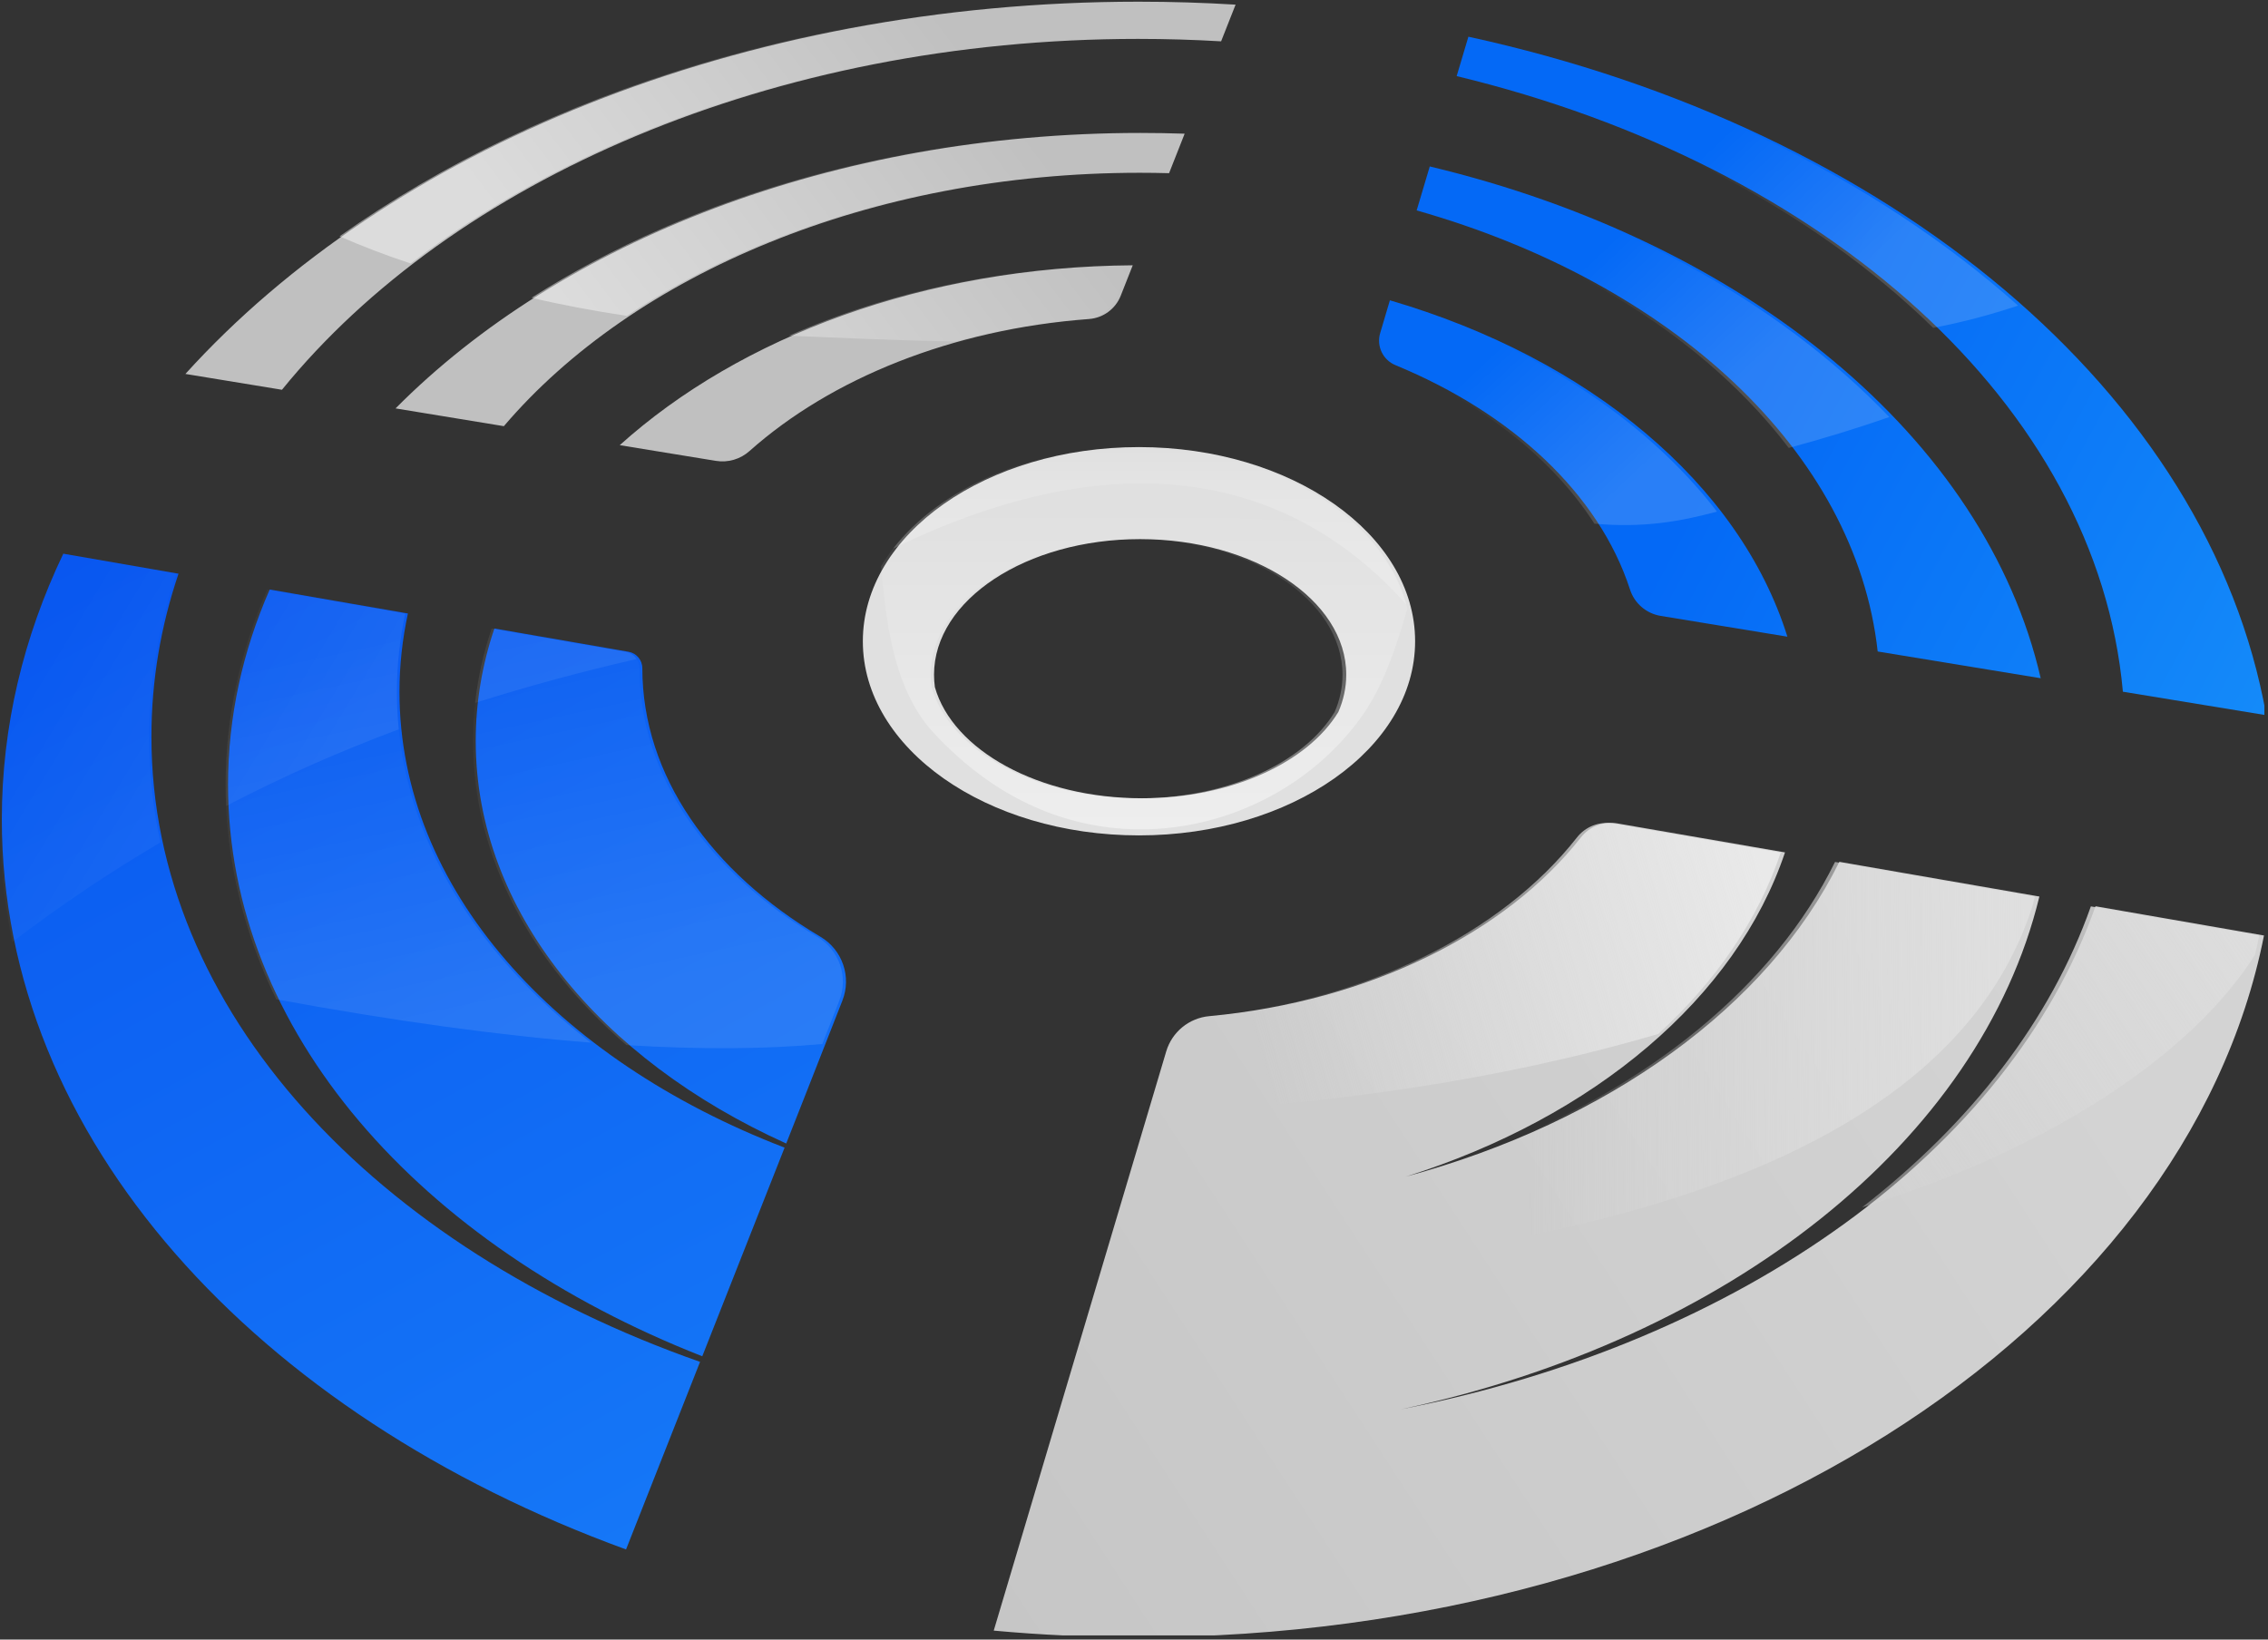 <?xml version="1.0" encoding="UTF-8" standalone="no"?>
<!DOCTYPE svg PUBLIC "-//W3C//DTD SVG 1.1//EN" "http://www.w3.org/Graphics/SVG/1.1/DTD/svg11.dtd">
<svg width="100%" height="100%" viewBox="0 0 426 308" version="1.1" xmlns="http://www.w3.org/2000/svg" xmlns:xlink="http://www.w3.org/1999/xlink" xml:space="preserve" xmlns:serif="http://www.serif.com/" style="fill-rule:evenodd;clip-rule:evenodd;stroke-linecap:round;stroke-linejoin:round;stroke-miterlimit:1.5;">
    <rect x="0" y="0" width="426" height="308" fill="#333333" stroke="none"/>
    <g transform="matrix(1,0,0,1,-154,-203)">
        <g id="Artboard2" transform="matrix(1,0,0,1,-0.34,-0.292)">
            <rect x="154.34" y="203.292" width="425.319" height="307.225" style="fill:none;"/>
            <clipPath id="_clip1">
                <rect x="154.34" y="203.292" width="425.319" height="307.225"/>
            </clipPath>
            <g clip-path="url(#_clip1)">
                <g transform="matrix(2.912,0,0,2.874,101.246,-300.363)">
                    <g>
                        <path id="inner-circle" serif:id="inner circle" d="M91.699,204.469C101.53,204.469 109.511,210.156 109.511,217.16C109.511,224.164 101.53,229.85 91.699,229.85C81.869,229.85 73.888,224.164 73.888,217.16C73.888,210.156 81.869,204.469 91.699,204.469ZM78.535,220.16C78.499,219.892 78.48,219.62 78.48,219.346C78.48,214.455 84.437,210.484 91.774,210.484C99.112,210.484 105.069,214.455 105.069,219.346C105.069,220.191 104.891,221.009 104.559,221.784C102.581,225.083 97.656,227.423 91.9,227.423C85.239,227.423 79.691,224.289 78.535,220.16Z" style="fill:rgb(224,224,224);"/>
                        <g transform="matrix(0.343,0,0,0.348,-97.304,159.344)">
                            <path d="M513.465,140.541L591.487,143.927C596.539,148.538 600.058,154.022 601.504,160.001C599.342,167.436 596.936,174.617 592.944,180.218C583.416,193.586 567.647,201.239 552.123,201.466C538.065,201.673 524.252,196.077 512.426,183.356C504.085,174.382 503.344,159.624 502.517,152.079C505.101,147.745 508.841,143.835 513.465,140.541ZM512.041,174.776C511.934,174.004 511.879,173.224 511.879,172.435C511.879,158.379 529.226,146.968 550.593,146.968C571.959,146.968 589.306,158.379 589.306,172.435C589.306,174.865 588.788,177.217 587.82,179.441C582.061,188.923 567.72,195.647 550.96,195.647C531.561,195.647 515.405,186.64 512.041,174.776Z" style="fill:url(#_Linear2);stroke:rgb(128,128,128);stroke-opacity:0;stroke-width:1px;"/>
                        </g>
                        <g transform="matrix(0.343,0,0,0.348,-97.304,159.344)">
                            <path d="M504.809,148.727C513.609,137.384 530.723,129.683 550.374,129.683C575.628,129.683 596.691,142.401 601.302,159.217C577.16,132.304 543.399,129.921 504.809,148.727Z" style="fill:url(#_Linear3);stroke:rgb(128,128,128);stroke-opacity:0;stroke-width:1px;"/>
                        </g>
                    </g>
                    <g>
                        <path d="M91.297,192.586C91.297,192.586 90.888,193.636 90.523,194.573C90.186,195.439 89.388,196.032 88.471,196.098C79.616,196.769 71.828,199.994 66.589,204.717C65.997,205.26 65.193,205.5 64.406,205.369C62.275,205.019 58.208,204.343 58.208,204.343C65.973,197.256 77.903,192.684 91.297,192.586ZM43.747,201.94C54.412,191.049 71.964,183.935 91.793,183.935C92.75,183.935 93.701,183.952 94.646,183.984L93.641,186.565C93.012,186.548 92.38,186.539 91.746,186.539C74.326,186.539 59.073,193.184 50.733,203.101L43.747,201.94ZM30.192,199.687C43.28,185.043 65.938,175.356 91.675,175.356C93.782,175.356 95.869,175.421 97.931,175.549L96.997,177.947C95.233,177.842 93.449,177.788 91.647,177.788C68.033,177.788 47.406,187.022 36.42,200.722L30.192,199.687Z" style="fill:rgb(192,192,192);stroke:rgb(128,128,128);stroke-opacity:0;stroke-width:0.35px;"/>
                        <g transform="matrix(0.343,0,0,0.348,-97.304,159.344)">
                            <path d="M485.229,108.741C503.875,100.511 525.77,95.7 549.202,95.531C549.202,95.531 548.011,98.55 546.949,101.242C545.967,103.731 543.643,105.435 540.975,105.624C532.434,106.263 524.235,107.706 516.53,109.846C504.566,109.614 495.145,109.162 485.286,108.747L485.229,108.741ZM436.8,101.618C467.08,82.37 506.967,70.67 550.648,70.67C553.433,70.67 556.203,70.718 558.955,70.812L556.028,78.229C554.197,78.179 552.357,78.153 550.509,78.153C513.399,78.153 479.665,88.375 454.719,105.023C448.499,104.084 442.362,102.947 436.8,101.618ZM400.69,90.076C439.237,62.828 492.063,46.016 550.303,46.016C556.44,46.016 562.516,46.203 568.52,46.569L565.8,53.462C560.666,53.159 555.469,53.004 550.223,53.004C496.422,53.004 447.945,69.25 414.07,95.18C409.358,93.64 404.857,91.901 400.69,90.076Z" style="fill:url(#_Linear4);stroke:rgb(128,128,128);stroke-opacity:0;stroke-width:1px;"/>
                        </g>
                    </g>
                    <g>
                        <path d="M112.948,177.644C140.176,183.66 160.725,200.92 164.409,221.994L155.164,220.458C153.498,201.72 136.014,186.044 112.191,180.22L112.948,177.644ZM110.456,186.125C130.86,191.066 146.297,203.883 149.863,219.577L139.348,217.829C137.921,204.735 126.026,193.716 109.611,188.999L110.456,186.125ZM107.884,194.874C120.712,198.674 130.44,206.861 133.524,216.861C133.524,216.861 128.099,215.959 125.348,215.502C124.415,215.347 123.649,214.673 123.366,213.759C121.363,207.529 115.782,202.266 108.25,199.116C107.436,198.78 107.006,197.872 107.257,197.018C107.551,196.009 107.884,194.874 107.884,194.874Z" style="fill:url(#_Linear5);stroke:rgb(128,128,128);stroke-opacity:0;stroke-width:0.35px;"/>
                        <g transform="matrix(0.343,0,0,0.348,-97.304,159.344)">
                            <path d="M636.672,144.046C628.647,131.582 615.252,121.184 598.569,114.299C596.198,113.333 594.947,110.724 595.678,108.27C596.534,105.37 597.505,102.107 597.505,102.107C624.027,109.861 645.998,123.97 659.724,141.786C653.118,143.564 646.012,144.916 636.672,144.046ZM673.223,129.83C657.917,109.733 632.877,93.829 602.533,85.223L604.992,76.964C640.725,85.503 671.227,102.23 692.128,124.021C685.86,126.212 679.554,128.117 673.223,129.83ZM700.389,107.274C678.12,85.543 646.653,68.826 610.045,59.993L612.249,52.592C653.669,61.624 689.781,79.474 716.351,103.093C711.186,104.804 706.176,106.16 700.389,107.274Z" style="fill:url(#_Linear6);stroke:rgb(128,128,128);stroke-opacity:0;stroke-width:1px;"/>
                        </g>
                    </g>
                    <g>
                        <path d="M22.316,211.437L29.748,212.744C28.605,216.161 28,219.727 28,223.394C28,241.293 42.422,256.798 63.388,264.262L58.614,276.523C34.736,267.708 18.35,249.642 18.35,228.808C18.35,222.728 19.746,216.883 22.316,211.437ZM35.63,213.778L44.544,215.345C44.186,217.019 44,218.733 44,220.478C44,233.312 54.043,244.492 68.841,250.259L63.531,263.896C45.307,256.654 32.942,242.629 32.942,226.531C32.942,222.089 33.884,217.805 35.63,213.778ZM50.122,216.326C50.122,216.326 56.383,217.427 58.775,217.847C59.289,217.938 59.664,218.39 59.664,218.918C59.665,218.918 59.665,218.919 59.665,218.919C59.665,225.957 64.127,232.259 71.147,236.471C72.572,237.322 73.174,239.096 72.567,240.654C71.182,244.247 68.946,249.989 68.946,249.989C56.917,244.485 48.918,234.751 48.918,223.672C48.918,221.142 49.335,218.681 50.122,216.326Z" style="fill:url(#_Linear7);stroke:rgb(128,128,128);stroke-opacity:0;stroke-width:0.35px;"/>
                        <g transform="matrix(0.343,0,0,0.348,-97.304,159.344)">
                            <path d="M339.165,222.627C337.595,215.12 336.783,207.442 336.783,199.628C336.783,182.154 340.847,165.358 348.33,149.708L369.974,153.463C366.646,163.283 364.883,173.532 364.883,184.069C364.883,190.818 365.606,197.448 367.001,203.925C357.684,209.403 348.403,215.596 339.165,222.627ZM379.365,197.076C379.305,195.753 379.275,194.421 379.275,193.084C379.275,180.319 382.016,168.007 387.102,156.435L413.058,160.938C412.016,165.748 411.475,170.675 411.475,175.69C411.475,178.04 411.594,180.37 411.827,182.678C400.969,186.724 390.144,191.46 379.365,197.076ZM426.189,177.721C426.717,172.951 427.769,168.287 429.303,163.757C429.303,163.757 447.533,166.92 454.501,168.129C455.37,168.28 456.103,168.782 456.565,169.474C446.418,171.8 436.289,174.499 426.189,177.721Z" style="fill:url(#_Linear8);stroke:rgb(128,128,128);stroke-opacity:0;stroke-width:1px;"/>
                        </g>
                        <g transform="matrix(0.343,0,0,0.348,-97.304,159.344)">
                            <path d="M454.64,241.994C436.633,226.505 425.795,206.586 425.795,184.869C425.795,177.596 427.01,170.526 429.303,163.757C429.303,163.757 447.533,166.92 454.501,168.129C455.997,168.389 457.09,169.688 457.09,171.207C457.091,171.207 457.091,171.208 457.091,171.208C457.091,191.435 470.085,209.547 490.528,221.651C494.676,224.095 496.43,229.194 494.663,233.673C493.703,236.129 492.603,238.935 491.484,241.785C480.871,242.753 468.627,242.843 454.64,241.994ZM388.798,233.393C382.629,220.769 379.275,207.204 379.275,193.084C379.275,180.319 382.016,168.007 387.102,156.435L413.058,160.938C412.016,165.748 411.475,170.675 411.475,175.69C411.475,201.054 425.306,224.17 447.963,241.528C430.767,240.176 411.106,237.497 388.798,233.393Z" style="fill:url(#_Linear9);stroke:rgb(128,128,128);stroke-opacity:0;stroke-width:1px;"/>
                        </g>
                    </g>
                    <g>
                        <path d="M120.19,230.001C120.743,229.269 121.652,228.91 122.549,229.067C125.826,229.635 133.37,230.961 133.37,230.961C130.217,240.477 121.028,248.294 108.912,252.155C121.978,248.57 132.276,241.017 136.875,231.578L149.778,233.846C145.947,249.845 129.762,262.798 108.603,267.361C130.603,263.009 147.842,250.396 153.397,234.482L164.265,236.393C159.207,262.307 128.612,282.26 91.675,282.26C88.51,282.26 85.391,282.113 82.331,281.829C82.331,281.829 91.017,252.272 93.457,243.969C93.832,242.695 94.935,241.782 96.241,241.664C106.566,240.687 115.352,236.226 120.19,230.001Z" style="fill:url(#_Linear10);stroke:rgb(128,128,128);stroke-opacity:0;stroke-width:0.35px;"/>
                        <g transform="matrix(0.343,0,0,0.348,-97.304,159.344)">
                            <path d="M552.038,254.802L555.493,243.198C556.584,239.537 559.797,236.913 563.601,236.574C593.666,233.768 619.252,220.947 633.338,203.057C634.95,200.954 637.597,199.92 640.207,200.373C649.752,202.005 671.719,205.817 671.719,205.817C667.487,218.423 659.518,229.993 648.702,239.888C618.883,248.64 585.953,253.366 552.038,254.802Z" style="fill:url(#_Linear11);stroke:rgb(128,128,128);stroke-opacity:0;stroke-width:1px;"/>
                        </g>
                        <g transform="matrix(0.343,0,0,0.348,-97.304,159.344)">
                            <path d="M616.352,261.601C646.809,250.08 670.454,230.822 681.925,207.588L719.499,214.107C719.35,214.723 719.194,215.338 719.029,215.956C708.414,248.907 672.428,268.792 619.236,278.776L616.352,261.601Z" style="fill:url(#_Linear12);stroke:rgb(128,128,128);stroke-opacity:0;stroke-width:1px;"/>
                        </g>
                        <g transform="matrix(0.343,0,0,0.348,-97.304,159.344)">
                            <path d="M687.026,272.458C707.438,256.672 722.465,237.343 730.036,215.935L761.684,221.426C761.447,222.625 761.191,223.82 760.914,225.015C748.649,244.361 721.382,261.852 687.026,272.458Z" style="fill:url(#_Linear13);stroke:rgb(128,128,128);stroke-opacity:0;stroke-width:1px;"/>
                        </g>
                    </g>
                </g>
            </g>
        </g>
    </g>
    <defs>
        <linearGradient id="_Linear2" x1="0" y1="0" x2="1" y2="0" gradientUnits="userSpaceOnUse" gradientTransform="matrix(3.61451e-15,59.029,-36.335,2.22489e-15,549.202,140.599)"><stop offset="0" style="stop-color:white;stop-opacity:0"/><stop offset="1" style="stop-color:white;stop-opacity:0.44"/></linearGradient>
        <linearGradient id="_Linear3" x1="0" y1="0" x2="1" y2="0" gradientUnits="userSpaceOnUse" gradientTransform="matrix(6.64864e-16,10.858,-3.323,2.03501e-16,550.374,129.683)"><stop offset="0" style="stop-color:white;stop-opacity:0"/><stop offset="1" style="stop-color:white;stop-opacity:0.2"/></linearGradient>
        <linearGradient id="_Linear4" x1="0" y1="0" x2="1" y2="0" gradientUnits="userSpaceOnUse" gradientTransform="matrix(72.422,-54.682,54.682,72.422,444.794,107.274)"><stop offset="0" style="stop-color:white;stop-opacity:0.45"/><stop offset="1" style="stop-color:white;stop-opacity:0"/></linearGradient>
        <linearGradient id="_Linear5" x1="0" y1="0" x2="1" y2="0" gradientUnits="userSpaceOnUse" gradientTransform="matrix(-33.965,-18.631,13.971,-26.15,164.409,220.849)"><stop offset="0" style="stop-color:rgb(20,138,249);stop-opacity:1"/><stop offset="1" style="stop-color:rgb(4,105,246);stop-opacity:1"/></linearGradient>
        <linearGradient id="_Linear6" x1="0" y1="0" x2="1" y2="0" gradientUnits="userSpaceOnUse" gradientTransform="matrix(24.824,26.427,-20.053,18.836,622.507,107.274)"><stop offset="0" style="stop-color:white;stop-opacity:0"/><stop offset="1" style="stop-color:white;stop-opacity:0.15"/></linearGradient>
        <linearGradient id="_Linear7" x1="0" y1="0" x2="1" y2="0" gradientUnits="userSpaceOnUse" gradientTransform="matrix(-35.331,-65.086,74.576,-41.565,58.168,276.523)"><stop offset="0" style="stop-color:rgb(21,119,247);stop-opacity:1"/><stop offset="1" style="stop-color:rgb(9,87,240);stop-opacity:1"/></linearGradient>
        <linearGradient id="_Linear8" x1="0" y1="0" x2="1" y2="0" gradientUnits="userSpaceOnUse" gradientTransform="matrix(-48.98,-29.733,29.733,-48.98,402.358,186.168)"><stop offset="0" style="stop-color:white;stop-opacity:0.07"/><stop offset="1" style="stop-color:white;stop-opacity:0"/></linearGradient>
        <linearGradient id="_Linear9" x1="0" y1="0" x2="1" y2="0" gradientUnits="userSpaceOnUse" gradientTransform="matrix(-15.478,-71.973,53.414,-11.487,431.543,235.73)"><stop offset="0" style="stop-color:white;stop-opacity:0.1"/><stop offset="1" style="stop-color:white;stop-opacity:0"/></linearGradient>
        <linearGradient id="_Linear10" x1="0" y1="0" x2="1" y2="0" gradientUnits="userSpaceOnUse" gradientTransform="matrix(66.345,-43.971,27.945,43.291,82.494,281.943)"><stop offset="0" style="stop-color:rgb(198,198,198);stop-opacity:1"/><stop offset="1" style="stop-color:rgb(211,211,211);stop-opacity:1"/></linearGradient>
        <linearGradient id="_Linear11" x1="0" y1="0" x2="1" y2="0" gradientUnits="userSpaceOnUse" gradientTransform="matrix(-96.141,28.038,-12.776,-43.807,670.578,217.655)"><stop offset="0" style="stop-color:rgb(233,233,233);stop-opacity:1"/><stop offset="1" style="stop-color:rgb(232,232,232);stop-opacity:0"/></linearGradient>
        <linearGradient id="_Linear12" x1="0" y1="0" x2="1" y2="0" gradientUnits="userSpaceOnUse" gradientTransform="matrix(-93.005,-0.65,0.448,-64.188,717.791,228.185)"><stop offset="0" style="stop-color:rgb(223,223,223);stop-opacity:1"/><stop offset="1" style="stop-color:rgb(223,223,223);stop-opacity:0"/></linearGradient>
        <linearGradient id="_Linear13" x1="0" y1="0" x2="1" y2="0" gradientUnits="userSpaceOnUse" gradientTransform="matrix(-74.658,49.187,-37.239,-56.523,761.684,223.271)"><stop offset="0" style="stop-color:rgb(221,221,221);stop-opacity:1"/><stop offset="1" style="stop-color:rgb(212,212,212);stop-opacity:0.41"/></linearGradient>
    </defs>
</svg>
